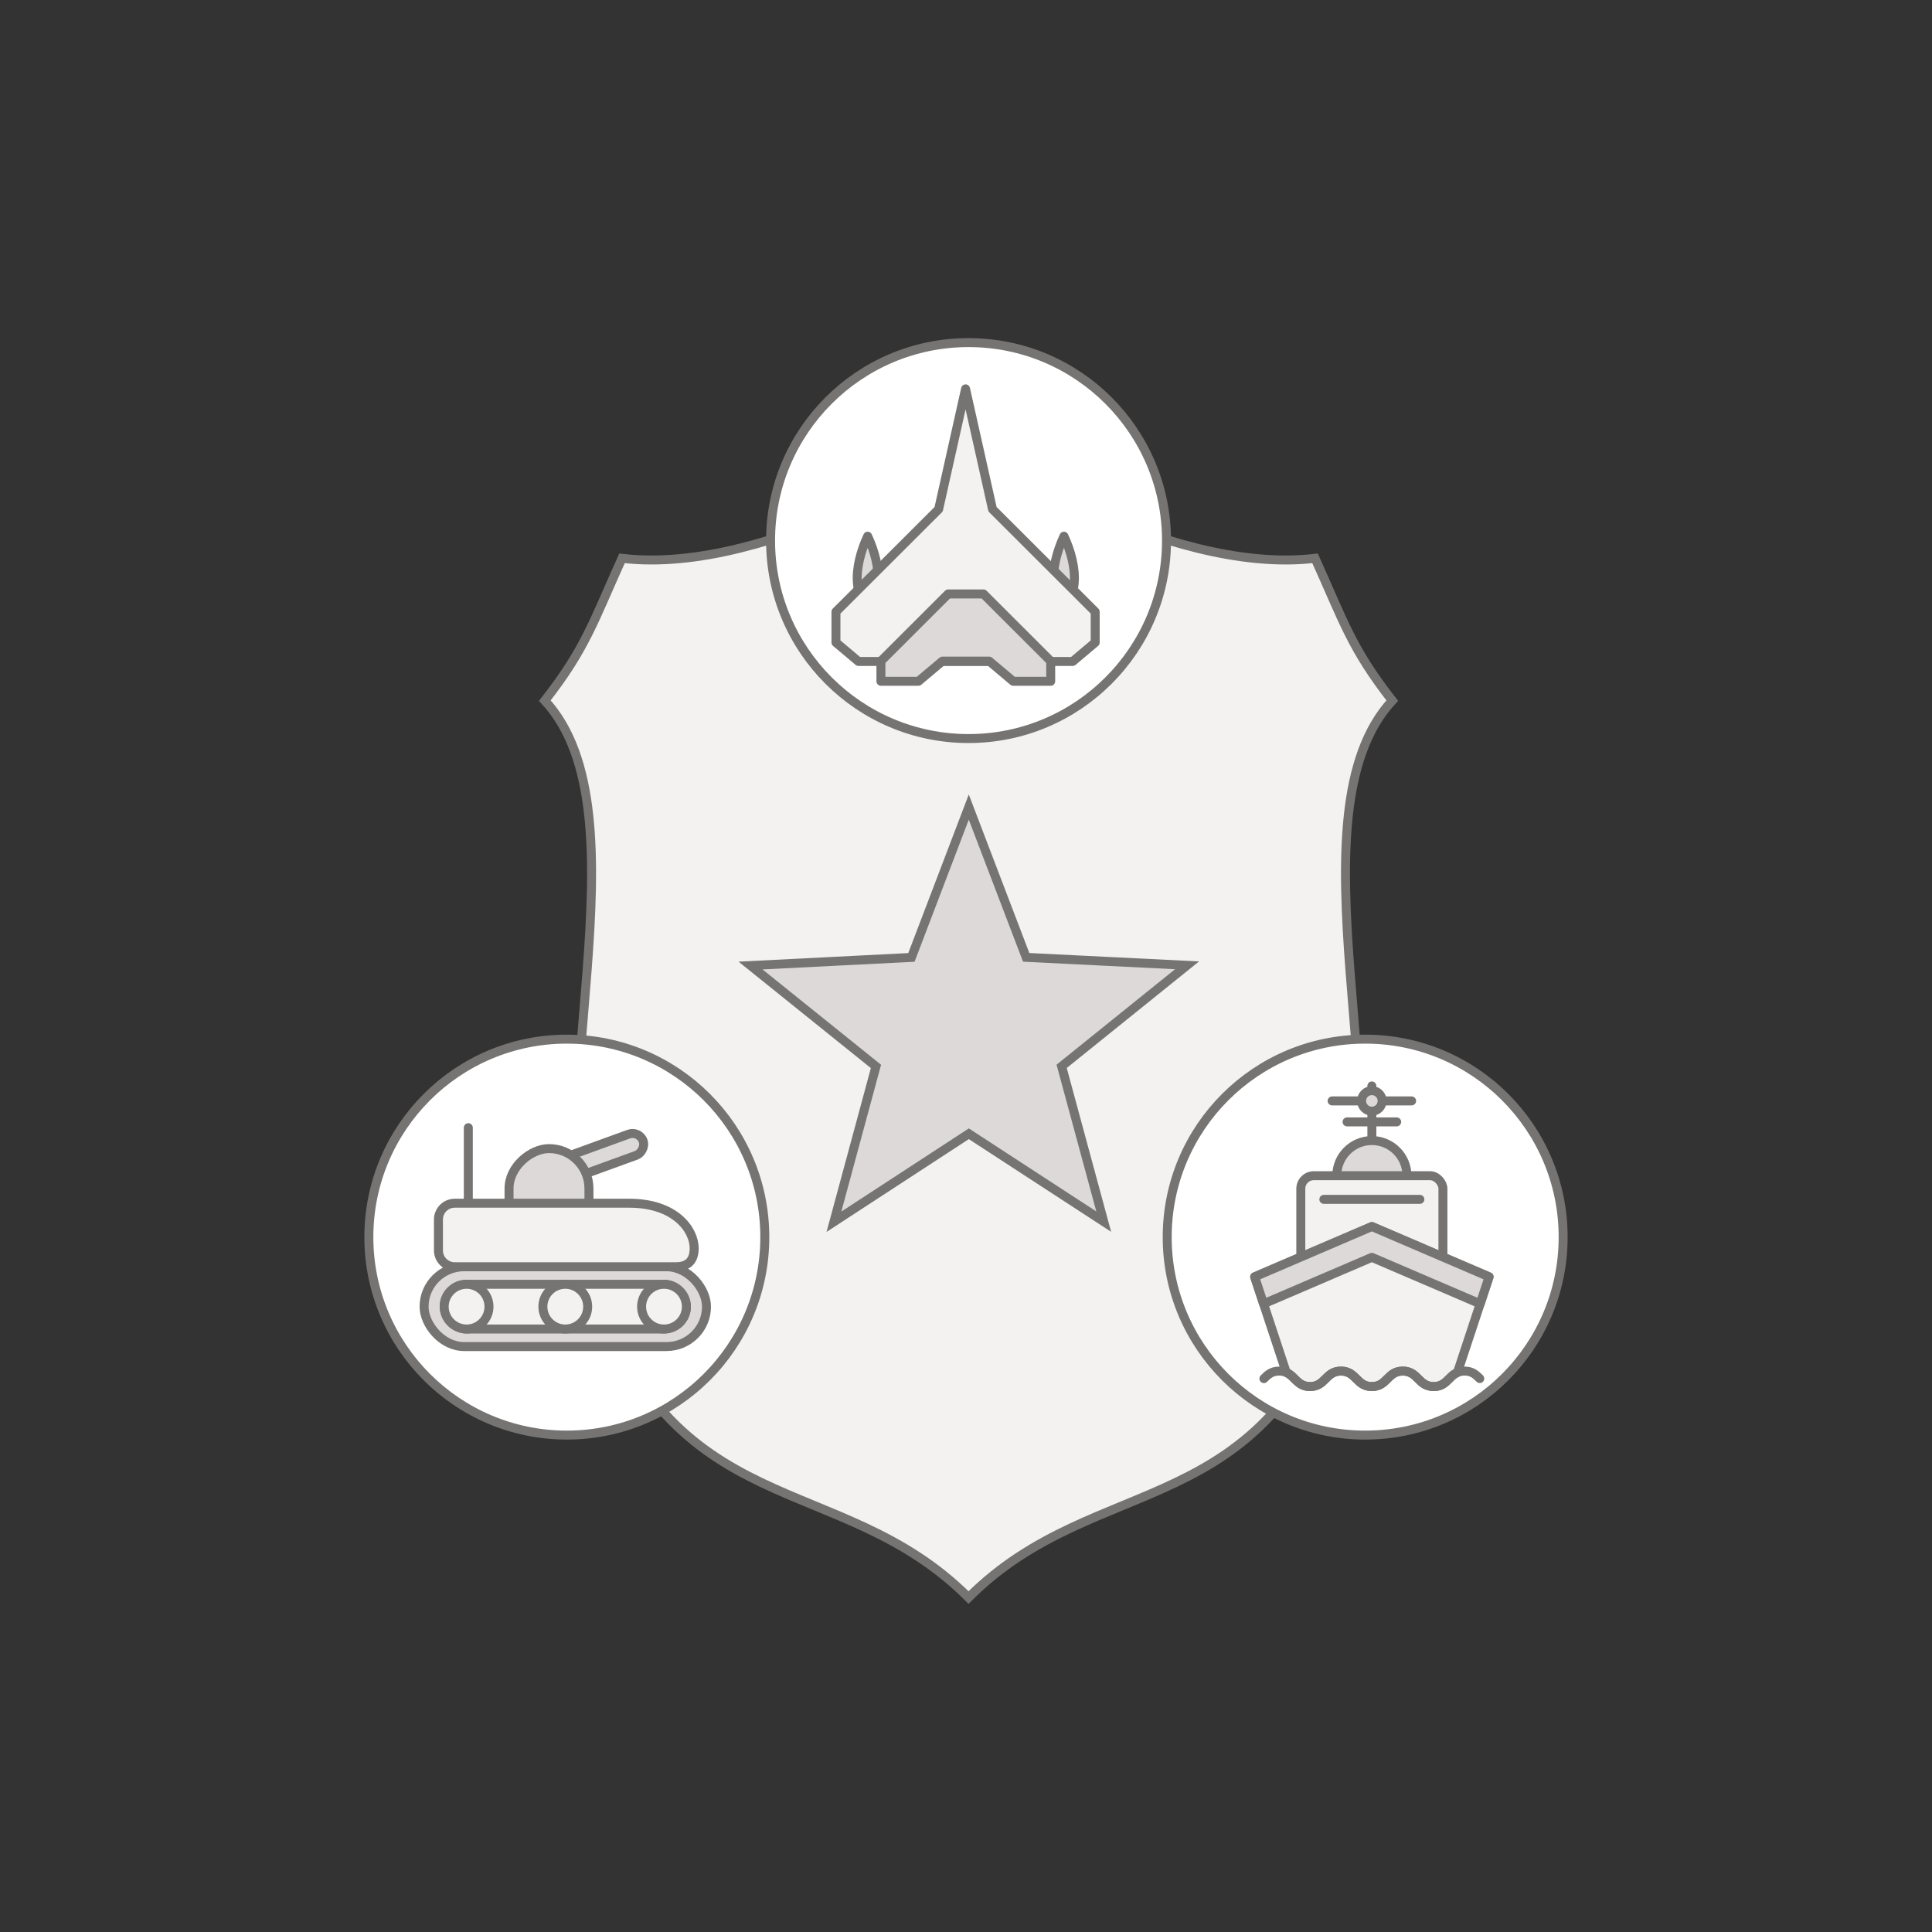 <?xml version="1.0" encoding="UTF-8" standalone="no"?>
<!-- Created with Inkscape (http://www.inkscape.org/) -->

<svg
   width="480"
   height="480"
   viewBox="0 0 480 480"
   version="1.1"
   id="svg8"
   inkscape:version="1.1 (c68e22c387, 2021-05-23)"
   sodipodi:docname="icon_military.svg"
   xmlns:inkscape="http://www.inkscape.org/namespaces/inkscape"
   xmlns:sodipodi="http://sodipodi.sourceforge.net/DTD/sodipodi-0.dtd"
   xmlns="http://www.w3.org/2000/svg"
   xmlns:svg="http://www.w3.org/2000/svg"
   xmlns:rdf="http://www.w3.org/1999/02/22-rdf-syntax-ns#"
   xmlns:cc="http://creativecommons.org/ns#"
   xmlns:dc="http://purl.org/dc/elements/1.1/">
  <rect x="0" y="0" width="480" height="480" fill="#333333" stroke="none"/>
  <defs
     id="defs2">
    <inkscape:path-effect
       effect="bspline"
       id="path-effect23538"
       is_visible="true"
       lpeversion="1"
       weight="33.333"
       steps="3"
       helper_size="0"
       apply_no_weight="true"
       apply_with_weight="true"
       only_selected="false" />
    <inkscape:path-effect
       effect="bspline"
       id="path-effect43209"
       is_visible="true"
       lpeversion="1"
       weight="33.333"
       steps="3"
       helper_size="0"
       apply_no_weight="true"
       apply_with_weight="true"
       only_selected="false" />
  </defs>
  <sodipodi:namedview
     id="base"
     pagecolor="#e5e5e5"
     bordercolor="#666666"
     borderopacity="0"
     inkscape:pageopacity="0"
     inkscape:pageshadow="2"
     inkscape:zoom="1"
     inkscape:cx="183"
     inkscape:cy="161"
     inkscape:document-units="px"
     inkscape:current-layer="layer1"
     showgrid="false"
     fit-margin-top="0"
     fit-margin-left="0"
     fit-margin-right="0"
     fit-margin-bottom="0"
     inkscape:showpageshadow="false"
     borderlayer="true"
     inkscape:window-width="1920"
     inkscape:window-height="1001"
     inkscape:window-x="-9"
     inkscape:window-y="-9"
     inkscape:window-maximized="1"
     inkscape:pagecheckerboard="0"
     scale-x="1"
     showborder="false"
     inkscape:snap-page="true"
     showguides="true"
     inkscape:guide-bbox="true">
    <sodipodi:guide
       position="0,342"
       orientation="1,0"
       id="guide824" />
    <sodipodi:guide
       position="480,480"
       orientation="1,0"
       id="guide826" />
    <sodipodi:guide
       position="373,512"
       orientation="0,-1"
       id="guide828" />
    <sodipodi:guide
       position="480,0"
       orientation="0,-1"
       id="guide830" />
    <sodipodi:guide
       position="386.989,83.096"
       orientation="0,-1"
       id="guide2760" />
  </sodipodi:namedview>
  <g
     inkscape:label="Background"
     inkscape:groupmode="layer"
     id="layer1"
     transform="translate(146.844,4.36)"
     style="display:inline">
    <g
       id="g6922"
       transform="translate(-386)">
      <path
         id="path158621"
         style="font-variation-settings:normal;clip-rule:evenodd;display:inline;vector-effect:none;fill:#f4f1f1;fill-opacity:1;fill-rule:evenodd;stroke:#767473;stroke-width:2.23;stroke-linecap:butt;stroke-linejoin:miter;stroke-miterlimit:1.5;stroke-dasharray:none;stroke-dashoffset:0;stroke-opacity:1;-inkscape-stroke:none;stop-color:#000000"
         d="m 479.785,106.415 c 0,0 -48.766,32.371 -86.09,27.938 -7.095,15.713 -9.055,22.393 -19.18,35.352 26.013,28.141 -1.697,102.416 11.252,142.822 20.078,62.651 61.764,47.725 94.018,80.016 32.254,-32.291 73.942,-17.365 94.019,-80.016 12.949,-40.407 -14.761,-114.681 11.252,-142.822 -10.125,-12.959 -12.084,-19.639 -19.18,-35.352 -37.324,4.433 -86.092,-27.938 -86.092,-27.938 z" />
      <path
         sodipodi:type="star"
         style="font-variation-settings:normal;clip-rule:evenodd;display:inline;opacity:1;fill:#dcd9d8;fill-opacity:1;fill-rule:evenodd;stroke:#767473;stroke-width:2.936;stroke-linecap:butt;stroke-linejoin:miter;stroke-miterlimit:4;stroke-dasharray:none;stroke-dashoffset:0;stroke-opacity:1;stop-color:#000000;stop-opacity:1"
         id="path158623"
         inkscape:flatsided="false"
         sodipodi:sides="5"
         sodipodi:cx="-340.11835"
         sodipodi:cy="946.10883"
         sodipodi:r1="75"
         sodipodi:r2="31.902731"
         sodipodi:arg1="0"
         sodipodi:arg2="0.62831853"
         inkscape:rounded="0"
         inkscape:randomized="0"
         transform="matrix(0.723,-0.235,0.235,0.722,503.423,-509.922)"
         inkscape:transform-center-y="-5.4382097"
         inkscape:transform-center-x="3.6453329e-05"
         d="m -265.118,946.109 -49.19,18.752 -2.634,52.577 -33.035,-40.988 -50.818,13.743 28.774,-44.084 -28.774,-44.084 50.818,13.743 33.035,-40.988 2.634,52.577 z" />
      <g
         id="g157233"
         transform="translate(1621.11,-927.552)"
         style="clip-rule:evenodd;display:inline;fill-rule:evenodd;stroke-linecap:round;stroke-linejoin:round;stroke-miterlimit:10">
        <circle
           style="font-variation-settings:normal;opacity:1;vector-effect:none;fill:#ffffff;fill-opacity:1;stroke:#767473;stroke-width:2.23;stroke-linecap:butt;stroke-linejoin:miter;stroke-miterlimit:1.5;stroke-dasharray:none;stroke-dashoffset:0;stroke-opacity:1;-inkscape-stroke:none;stop-color:#000000;stop-opacity:1"
           id="circle157219"
           cx="-1141.323"
           cy="1057.497"
           r="49.186" />
        <g
           id="g157231"
           transform="matrix(0.291,0,0,0.292,-1564.058,557.673)"
           style="stroke-width:3.425">
          <g
             id="g157225"
             transform="translate(-179.222,-562.857)"
             style="stroke-width:3.425">
            <path
               id="path157221"
               style="font-variation-settings:normal;opacity:1;vector-effect:none;fill:#dcd9d8;fill-opacity:1;stroke:#767473;stroke-width:7.637;stroke-linecap:butt;stroke-linejoin:miter;stroke-miterlimit:1.5;stroke-dasharray:none;stroke-dashoffset:0;stroke-opacity:1;-inkscape-stroke:none;stop-color:#000000;stop-opacity:1"
               d="m 1713.38,2270.847 c -5.982,12.694 -9.874,27.604 -8.735,40.005 1.139,12.401 3.323,11.353 8.735,12.134 5.412,-0.781 7.596,0.267 8.735,-12.134 1.139,-12.401 -2.753,-27.311 -8.735,-40.005 z"
               sodipodi:nodetypes="cscsc" />
            <path
               id="path157223"
               style="font-variation-settings:normal;opacity:1;vector-effect:none;fill:#dcd9d8;fill-opacity:1;stroke:#767473;stroke-width:7.637;stroke-linecap:butt;stroke-linejoin:miter;stroke-miterlimit:1.5;stroke-dasharray:none;stroke-dashoffset:0;stroke-opacity:1;-inkscape-stroke:none;stop-color:#000000;stop-opacity:1"
               d="m 1545.795,2270.847 c -5.982,12.694 -9.874,27.604 -8.735,40.005 1.139,12.401 3.323,11.353 8.735,12.134 5.412,-0.781 7.596,0.267 8.735,-12.134 1.139,-12.401 -2.753,-27.311 -8.735,-40.005 z"
               sodipodi:nodetypes="cscsc" />
          </g>
          <path
             id="path157227"
             style="font-variation-settings:normal;opacity:1;vector-effect:none;fill:#f4f1f1;fill-opacity:1;stroke:#767473;stroke-width:2.798;stroke-linecap:butt;stroke-linejoin:miter;stroke-miterlimit:1.5;stroke-dasharray:none;stroke-dashoffset:0;stroke-opacity:1;-inkscape-stroke:none;stop-color:#000000;stop-opacity:1"
             d="m -722.561,971.904 -8.412,37.576 -32.066,31.992 v 9.598 l 7.027,5.914 h 66.904 l 7.027,-5.914 v -9.598 l -32.066,-31.992 z"
             transform="matrix(2.734,0,0,2.726,3425.649,-1066.773)"
             sodipodi:nodetypes="cccccccccc" />
          <path
             id="path157229"
             style="font-variation-settings:normal;opacity:1;vector-effect:none;fill:#dcd9d8;fill-opacity:1;stroke:#767473;stroke-width:7.637;stroke-linecap:butt;stroke-linejoin:miter;stroke-miterlimit:1.5;stroke-dasharray:none;stroke-dashoffset:0;stroke-opacity:1;-inkscape-stroke:none;stop-color:#000000;stop-opacity:1"
             d="m 1435.301,1757.136 -57.414,57.158 v 17.15 h 32.022 l 20.457,-17.15 h 40 l 20.457,17.15 h 32.022 v -17.15 l -57.414,-57.158 z"
             sodipodi:nodetypes="ccccccccccc" />
        </g>
      </g>
      <g
         id="g157257"
         transform="translate(1464.635,-910.994)"
         style="clip-rule:evenodd;display:inline;fill-rule:evenodd;stroke-linecap:round;stroke-linejoin:round;stroke-miterlimit:10">
        <circle
           style="font-variation-settings:normal;opacity:1;vector-effect:none;fill:#ffffff;fill-opacity:1;stroke:#767473;stroke-width:2.23;stroke-linecap:butt;stroke-linejoin:miter;stroke-miterlimit:1.5;stroke-dasharray:none;stroke-dashoffset:0;stroke-opacity:1;-inkscape-stroke:none;stop-color:#000000;stop-opacity:1"
           id="circle157235"
           cx="-1084.652"
           cy="1213.991"
           r="49.186" />
        <g
           id="g157255"
           transform="matrix(0.771,0,0,0.77,-436.817,261.356)"
           style="stroke-width:1.298">
          <path
             style="font-variation-settings:normal;opacity:1;vector-effect:none;fill:none;fill-opacity:1;stroke:#767473;stroke-width:2.896;stroke-linecap:butt;stroke-linejoin:miter;stroke-miterlimit:1.5;stroke-dasharray:none;stroke-dashoffset:0;stroke-opacity:1;-inkscape-stroke:none;stop-color:#000000;stop-opacity:1"
             d="m -872,1226.25 v -24.375"
             id="path157237" />
          <rect
             style="font-variation-settings:normal;opacity:1;vector-effect:none;fill:#dcd9d8;fill-opacity:1;stroke:#767473;stroke-width:2.896;stroke-linecap:butt;stroke-linejoin:miter;stroke-miterlimit:1.5;stroke-dasharray:none;stroke-dashoffset:0;stroke-opacity:1;-inkscape-stroke:none;stop-color:#000000;stop-opacity:1"
             id="rect157239"
             width="7.25"
             height="34.5"
             x="850.79"
             y="1179.005"
             ry="3.625"
             transform="rotate(70)" />
          <rect
             style="font-variation-settings:normal;opacity:1;vector-effect:none;fill:#dcd9d8;fill-opacity:1;stroke:#767473;stroke-width:2.896;stroke-linecap:butt;stroke-linejoin:miter;stroke-miterlimit:1.5;stroke-dasharray:none;stroke-dashoffset:0;stroke-opacity:1;-inkscape-stroke:none;stop-color:#000000;stop-opacity:1"
             id="rect157241"
             width="30.25"
             height="25.75"
             x="1208.625"
             y="833.125"
             ry="12.875"
             transform="rotate(90)" />
          <rect
             style="font-variation-settings:normal;opacity:1;vector-effect:none;fill:#dcd9d8;fill-opacity:1;stroke:#767473;stroke-width:2.896;stroke-linecap:butt;stroke-linejoin:miter;stroke-miterlimit:1.5;stroke-dasharray:none;stroke-dashoffset:0;stroke-opacity:1;-inkscape-stroke:none;stop-color:#000000;stop-opacity:1"
             id="rect157243"
             width="91"
             height="25.75"
             x="-886.25"
             y="1246.75"
             ry="12.875" />
          <path
             id="path157245"
             style="opacity:1;vector-effect:none;fill:#f4f1f1;fill-opacity:1;stroke:#767473;stroke-width:2.896;stroke-linecap:butt;stroke-linejoin:miter;stroke-miterlimit:1.5;stop-color:#000000;stop-opacity:1"
             d="m -876.351,1226.25 h 56.175 c 14.968,0 20.963,8.626 20.963,14.563 0,4.869 -3.015,5.937 -5.937,5.937 h -71.201 c -2.922,0 -5.274,-2.352 -5.274,-5.274 v -9.951 c 0,-2.922 2.352,-5.274 5.274,-5.274 z"
             sodipodi:nodetypes="scssssss" />
          <rect
             style="font-variation-settings:normal;opacity:1;vector-effect:none;fill:#f4f1f1;fill-opacity:1;stroke:#767473;stroke-width:2.896;stroke-linecap:butt;stroke-linejoin:miter;stroke-miterlimit:1.5;stroke-dasharray:none;stroke-dashoffset:0;stroke-opacity:1;-inkscape-stroke:none;stop-color:#000000;stop-opacity:1"
             id="rect157247"
             width="78.046"
             height="14.436"
             x="-879.773"
             y="1252.407"
             ry="7.218" />
          <circle
             style="font-variation-settings:normal;opacity:1;vector-effect:none;fill:#f4f1f1;fill-opacity:1;stroke:#767473;stroke-width:2.896;stroke-linecap:butt;stroke-linejoin:miter;stroke-miterlimit:1.5;stroke-dasharray:none;stroke-dashoffset:0;stroke-opacity:1;-inkscape-stroke:none;stop-color:#000000;stop-opacity:1"
             id="circle157249"
             cx="-872.555"
             cy="1259.625"
             r="7.218" />
          <circle
             style="font-variation-settings:normal;opacity:1;vector-effect:none;fill:#f4f1f1;fill-opacity:1;stroke:#767473;stroke-width:2.896;stroke-linecap:butt;stroke-linejoin:miter;stroke-miterlimit:1.5;stroke-dasharray:none;stroke-dashoffset:0;stroke-opacity:1;-inkscape-stroke:none;stop-color:#000000;stop-opacity:1"
             id="circle157251"
             cx="-808.945"
             cy="1259.625"
             r="7.218" />
          <circle
             style="font-variation-settings:normal;opacity:1;vector-effect:none;fill:#f4f1f1;fill-opacity:1;stroke:#767473;stroke-width:2.896;stroke-linecap:butt;stroke-linejoin:miter;stroke-miterlimit:1.5;stroke-dasharray:none;stroke-dashoffset:0;stroke-opacity:1;-inkscape-stroke:none;stop-color:#000000;stop-opacity:1"
             id="circle157253"
             cx="-840.75"
             cy="1259.625"
             r="7.218" />
        </g>
      </g>
      <g
         id="g157283"
         transform="translate(1424.98,-910.994)"
         style="clip-rule:evenodd;display:inline;fill-rule:evenodd;stroke-linecap:round;stroke-linejoin:round;stroke-miterlimit:10">
        <circle
           style="font-variation-settings:normal;opacity:1;vector-effect:none;fill:#ffffff;fill-opacity:1;stroke:#767473;stroke-width:2.23;stroke-linecap:butt;stroke-linejoin:miter;stroke-miterlimit:1.5;stroke-dasharray:none;stroke-dashoffset:0;stroke-opacity:1;-inkscape-stroke:none;stop-color:#000000;stop-opacity:1"
           id="circle157259"
           cx="-846.65"
           cy="1213.991"
           r="49.186" />
        <g
           id="g157281"
           transform="matrix(0.894,0,0,0.895,231.256,49.325)"
           style="stroke-width:1.118">
          <path
             style="font-variation-settings:normal;opacity:1;vector-effect:none;fill:none;fill-opacity:1;stroke:#767473;stroke-width:2.493;stroke-linecap:butt;stroke-linejoin:miter;stroke-miterlimit:1.5;stroke-dasharray:none;stroke-dashoffset:0;stroke-opacity:1;-inkscape-stroke:none;stop-color:#000000;stop-opacity:1"
             d="m -1214.901,1263.492 h 22.097"
             id="path157261" />
          <path
             style="font-variation-settings:normal;opacity:1;vector-effect:none;fill:none;fill-opacity:1;stroke:#767473;stroke-width:2.493;stroke-linecap:butt;stroke-linejoin:miter;stroke-miterlimit:1.5;stroke-dasharray:none;stroke-dashoffset:0;stroke-opacity:1;-inkscape-stroke:none;stop-color:#000000;stop-opacity:1"
             d="m -1203.852,1259.338 v 20.775"
             id="path157263" />
          <circle
             style="font-variation-settings:normal;opacity:1;vector-effect:none;fill:#dcd9d8;fill-opacity:1;stroke:#767473;stroke-width:2.493;stroke-linecap:butt;stroke-linejoin:miter;stroke-miterlimit:1.5;stroke-dasharray:none;stroke-dashoffset:0;stroke-opacity:1;-inkscape-stroke:none;stop-color:#000000;stop-opacity:1"
             id="circle157265"
             cx="-1203.852"
             cy="1284.25"
             r="9.75" />
          <rect
             style="font-variation-settings:normal;opacity:1;vector-effect:none;fill:#f4f1f1;fill-opacity:1;stroke:#767473;stroke-width:2.493;stroke-linecap:butt;stroke-linejoin:miter;stroke-miterlimit:1.5;stroke-dasharray:none;stroke-dashoffset:0;stroke-opacity:1;-inkscape-stroke:none;stop-color:#000000;stop-opacity:1"
             id="rect157267"
             width="39.5"
             height="39.25"
             x="-1223.602"
             y="1284.25"
             ry="3.625" />
          <path
             id="path157269"
             style="font-variation-settings:normal;clip-rule:evenodd;display:inline;fill:#f4f1f1;fill-opacity:1;fill-rule:evenodd;stroke:#767473;stroke-width:2.493;stroke-linecap:butt;stroke-linejoin:miter;stroke-miterlimit:1.5;stroke-dasharray:none;stroke-dashoffset:0;stroke-opacity:1;stop-color:#000000"
             d="m -1203.853,1298.365 -32.575,13.961 8.784,26.546 c 2.461,1.048 3.105,3.915 6.615,3.915 4.294,0 4.294,-4.295 8.588,-4.295 4.294,0 4.294,4.295 8.588,4.295 4.295,0 4.294,-4.295 8.588,-4.295 4.294,0 4.294,4.295 8.588,4.295 3.51,0 4.154,-2.867 6.615,-3.915 l 8.784,-26.546 z"
             sodipodi:nodetypes="cccscscsccc" />
          <path
             id="path157271"
             style="font-variation-settings:normal;clip-rule:evenodd;display:inline;fill:#dcd9d8;fill-opacity:1;fill-rule:evenodd;stroke:#767473;stroke-width:2.493;stroke-linecap:butt;stroke-linejoin:miter;stroke-miterlimit:1.5;stroke-dasharray:none;stroke-dashoffset:0;stroke-opacity:1;stop-color:#000000"
             d="m -1203.853,1298.365 -32.575,13.961 2.479,7.493 30.096,-12.899 30.097,12.899 2.48,-7.493 z" />
          <path
             style="font-variation-settings:normal;clip-rule:evenodd;display:inline;fill:none;fill-opacity:1;fill-rule:evenodd;stroke:#767473;stroke-width:2.493;stroke-linecap:butt;stroke-linejoin:miter;stroke-miterlimit:1.5;stroke-dasharray:none;stroke-dashoffset:0;stroke-opacity:1;stop-color:#000000"
             d="m -1173.866,1340.566 c -1.05,-1.049 -2.123,-2.075 -4.221,-2.074 -4.294,0 -4.294,4.295 -8.588,4.295 -4.295,0 -4.295,-4.295 -8.588,-4.295 -4.294,0 -4.294,4.295 -8.588,4.295 -4.295,0 -4.295,-4.295 -8.588,-4.295 -4.294,0 -4.294,4.295 -8.588,4.295 -4.295,0 -4.295,-4.295 -8.588,-4.295 -2.111,0 -3.184,1.038 -4.24,2.093"
             id="path157273"
             sodipodi:nodetypes="ccccccccc" />
          <path
             style="font-variation-settings:normal;opacity:1;vector-effect:none;fill:none;fill-opacity:1;stroke:#767473;stroke-width:2.493;stroke-linecap:butt;stroke-linejoin:miter;stroke-miterlimit:1.5;stroke-dasharray:none;stroke-dashoffset:0;stroke-opacity:1;-inkscape-stroke:none;stop-color:#000000;stop-opacity:1"
             d="m -1217.199,1290.823 h 26.693"
             id="path157275" />
          <circle
             style="font-variation-settings:normal;opacity:1;vector-effect:none;fill:#dcd9d8;fill-opacity:1;stroke:#767473;stroke-width:2.493;stroke-linecap:butt;stroke-linejoin:miter;stroke-miterlimit:1.5;stroke-dasharray:none;stroke-dashoffset:0;stroke-opacity:1;-inkscape-stroke:none;stop-color:#000000;stop-opacity:1"
             id="circle157277"
             cx="-1203.852"
             cy="1263.492"
             r="2.856" />
          <path
             style="font-variation-settings:normal;opacity:1;vector-effect:none;fill:none;fill-opacity:1;stroke:#767473;stroke-width:2.493;stroke-linecap:butt;stroke-linejoin:miter;stroke-miterlimit:1.5;stroke-dasharray:none;stroke-dashoffset:0;stroke-opacity:1;-inkscape-stroke:none;stop-color:#000000;stop-opacity:1"
             d="m -1210.747,1269.318 h 13.788"
             id="path157279" />
        </g>
      </g>
    </g>
  </g>
  <g
     inkscape:groupmode="layer"
     id="layer2"
     inkscape:label="Layer 1" />
</svg>
